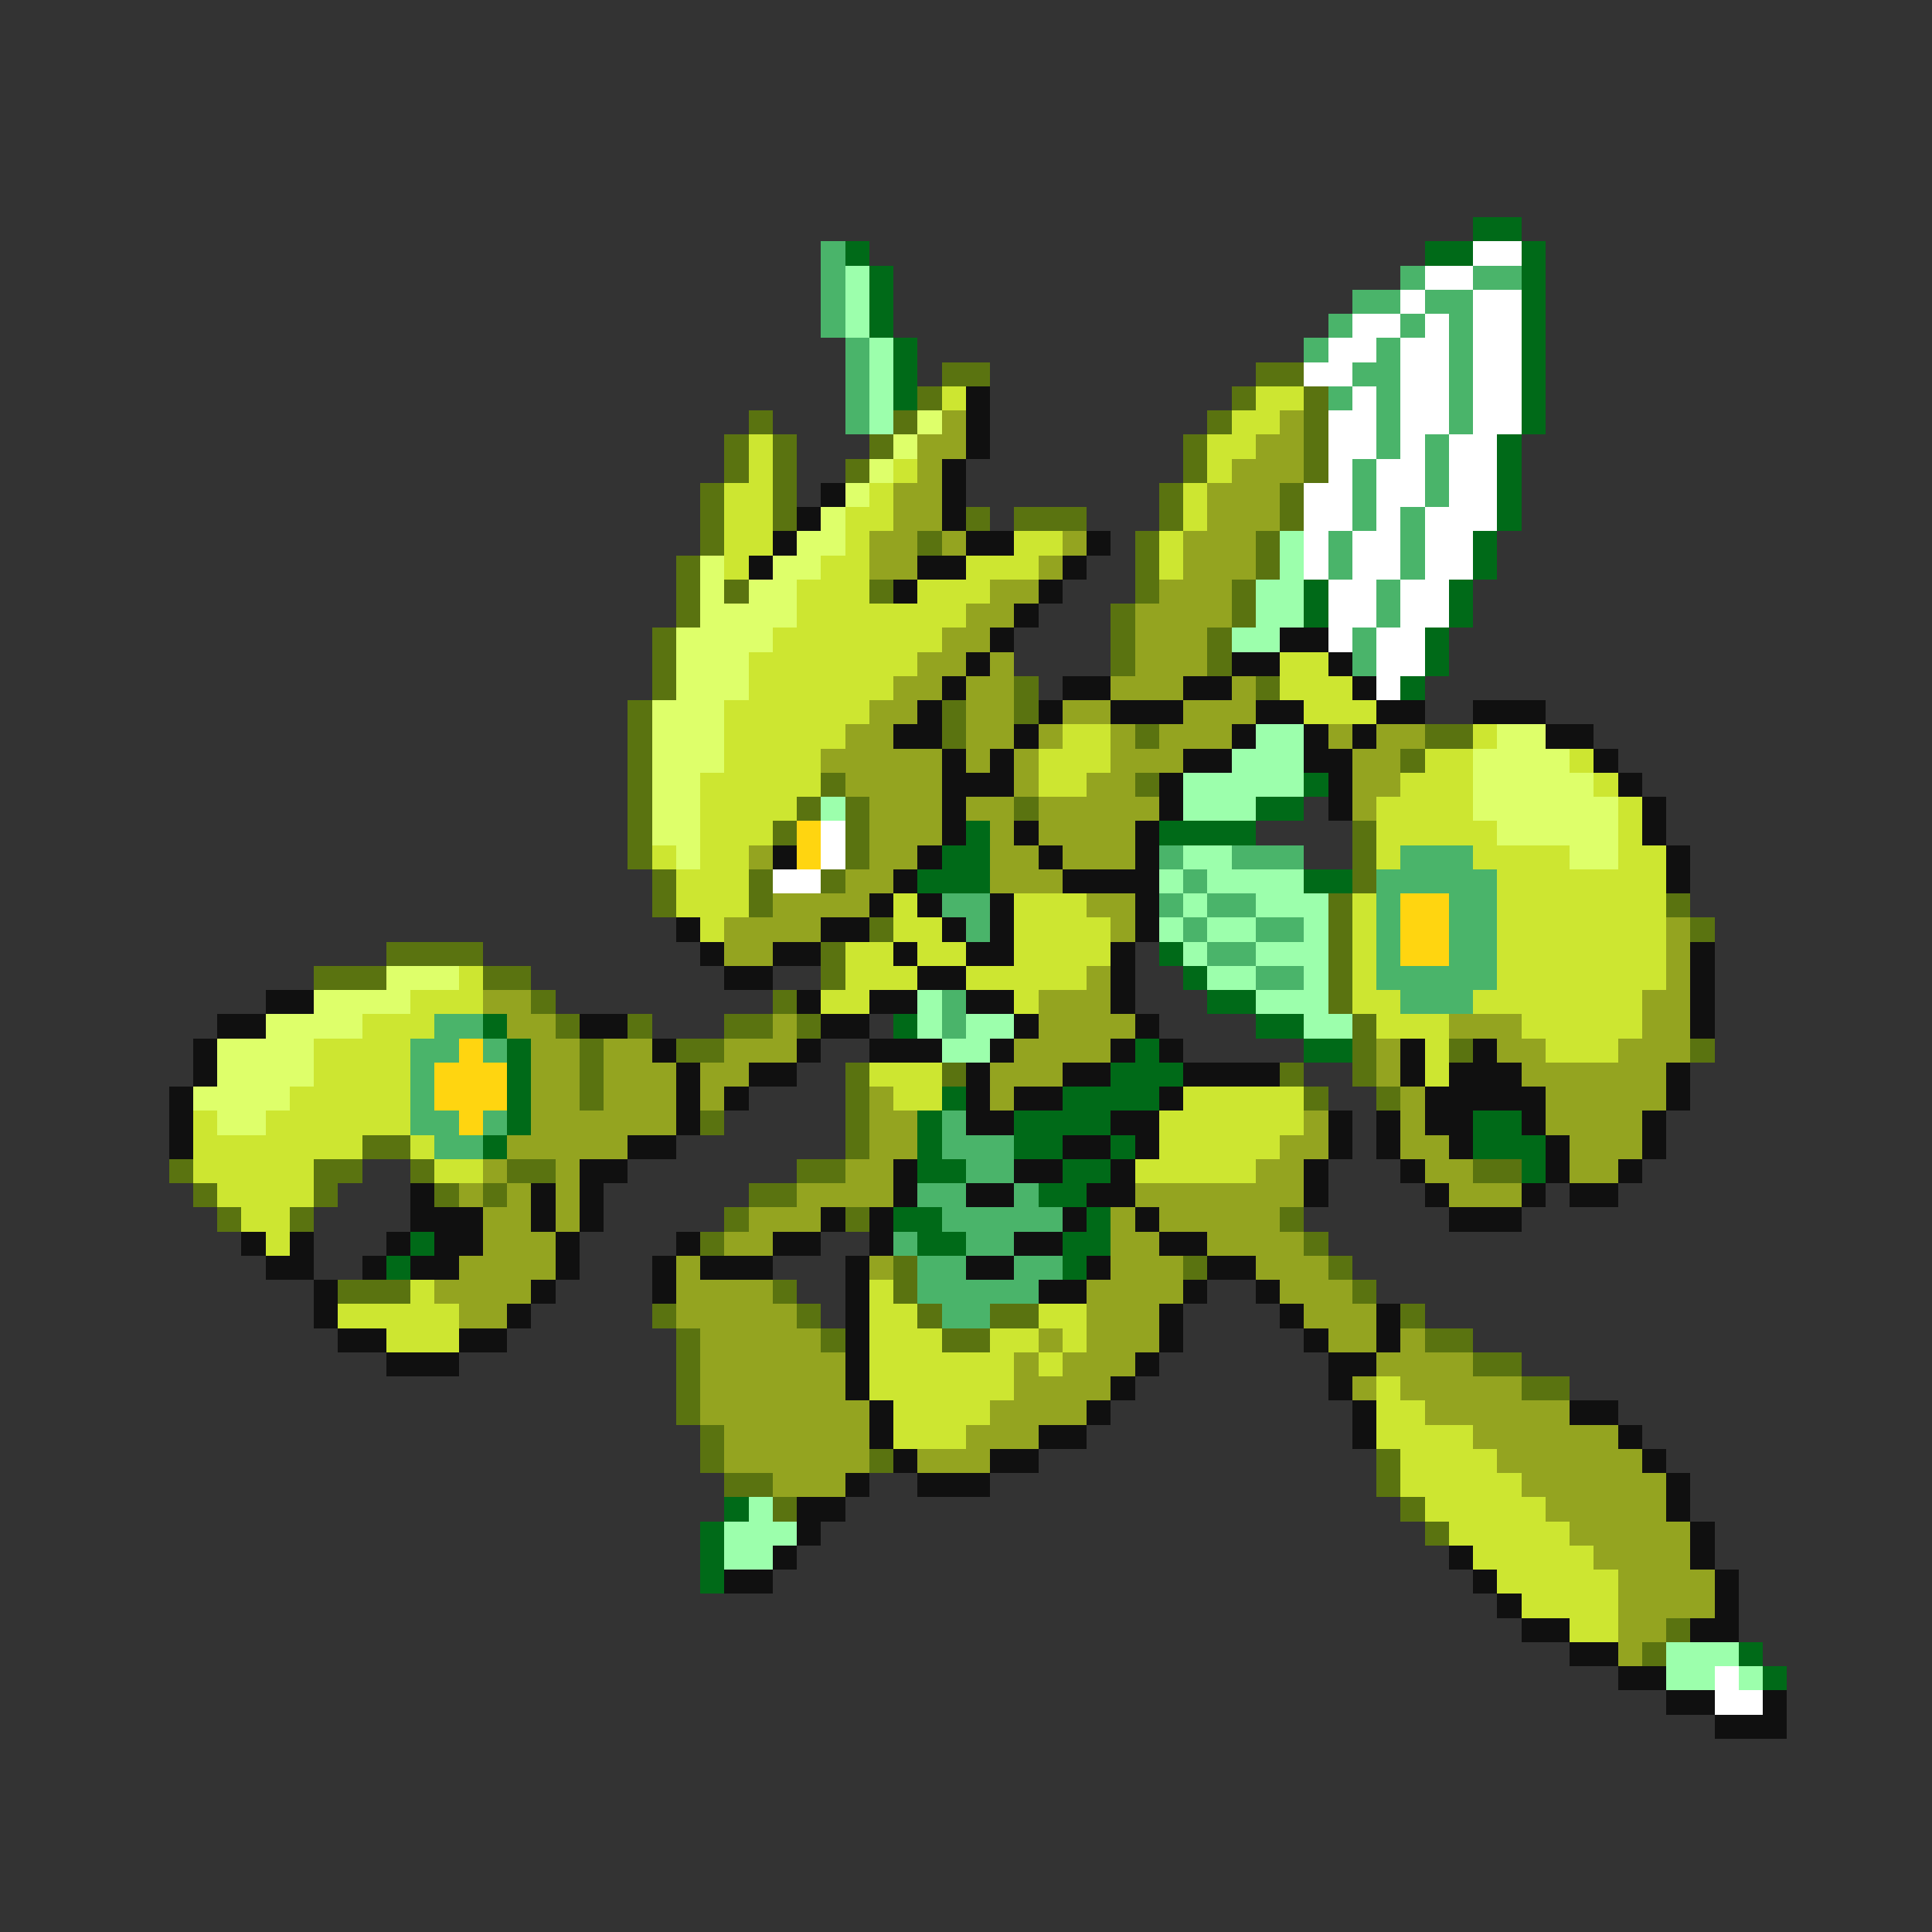 <svg xmlns="http://www.w3.org/2000/svg" viewBox="0 -0.5 80 80" shape-rendering="crispEdges">
<rect x="0" y="-0.5" width="80" height="80" fill="#333333" stroke="none"/>
<path stroke="#006a18" d="M61 9h2M35 10h1M59 10h2M63 10h1M36 11h1M63 11h1M36 12h1M63 12h1M36 13h1M63 13h1M37 14h1M63 14h1M37 15h1M63 15h1M37 16h1M63 16h1M63 17h1M62 18h1M62 19h1M62 20h1M62 21h1M61 22h1M61 23h1M54 24h1M60 24h1M54 25h1M60 25h1M59 26h1M59 27h1M58 28h1M54 32h1M52 33h2M40 34h1M48 34h4M39 35h2M38 36h3M54 36h2M48 39h1M49 40h1M50 41h2M20 42h1M37 42h1M52 42h2M21 43h1M47 43h1M54 43h2M21 44h1M46 44h3M21 45h1M39 45h1M44 45h4M21 46h1M38 46h1M42 46h4M61 46h2M20 47h1M38 47h1M42 47h2M46 47h1M61 47h3M38 48h2M44 48h2M63 48h1M43 49h2M37 50h2M45 50h1M17 51h1M38 51h2M44 51h2M16 52h1M44 52h1M30 62h1M29 63h1M29 64h1M29 65h1M72 68h1M73 69h1" />
<path stroke="#4ab46a" d="M34 10h1M34 11h1M58 11h1M61 11h2M34 12h1M56 12h2M59 12h2M34 13h1M55 13h1M58 13h1M60 13h1M35 14h1M54 14h1M57 14h1M60 14h1M35 15h1M56 15h2M60 15h1M35 16h1M55 16h1M57 16h1M60 16h1M35 17h1M57 17h1M60 17h1M57 18h1M59 18h1M56 19h1M59 19h1M56 20h1M59 20h1M56 21h1M58 21h1M55 22h1M58 22h1M55 23h1M58 23h1M57 24h1M57 25h1M56 26h1M56 27h1M48 35h1M51 35h3M58 35h3M49 36h1M57 36h5M39 37h2M48 37h1M50 37h2M57 37h1M60 37h2M40 38h1M49 38h1M52 38h2M57 38h1M60 38h2M50 39h2M57 39h1M60 39h2M52 40h2M57 40h5M39 41h1M58 41h3M18 42h2M39 42h1M17 43h2M20 43h1M17 44h1M17 45h1M17 46h2M20 46h1M39 46h1M18 47h2M39 47h3M40 48h2M38 49h2M42 49h1M39 50h5M37 51h1M40 51h2M38 52h2M42 52h2M38 53h5M39 54h2" />
<path stroke="#ffffff" d="M61 10h2M59 11h2M58 12h1M61 12h2M56 13h2M59 13h1M61 13h2M55 14h2M58 14h2M61 14h2M54 15h2M58 15h2M61 15h2M56 16h1M58 16h2M61 16h2M55 17h2M58 17h2M61 17h2M55 18h2M58 18h1M60 18h2M55 19h1M57 19h2M60 19h2M54 20h2M57 20h2M60 20h2M54 21h2M57 21h1M59 21h3M54 22h1M56 22h2M59 22h2M54 23h1M56 23h2M59 23h2M55 24h2M58 24h2M55 25h2M58 25h2M55 26h1M57 26h2M57 27h2M57 28h1M34 34h1M34 35h1M32 36h2M71 69h1M71 70h2" />
<path stroke="#9cffac" d="M35 11h1M35 12h1M35 13h1M36 14h1M36 15h1M36 16h1M36 17h1M53 22h1M53 23h1M52 24h2M52 25h2M51 26h2M52 30h2M51 31h3M49 32h5M34 33h1M49 33h3M49 35h2M48 36h1M50 36h4M49 37h1M52 37h3M48 38h1M50 38h2M54 38h1M49 39h1M52 39h3M50 40h2M54 40h1M38 41h1M52 41h3M38 42h1M40 42h2M54 42h2M39 43h2M31 62h1M30 63h3M30 64h2M69 68h3M69 69h2M72 69h1" />
<path stroke="#5a7310" d="M39 15h2M52 15h2M38 16h1M51 16h1M54 16h1M31 17h1M37 17h1M50 17h1M54 17h1M30 18h1M32 18h1M36 18h1M49 18h1M54 18h1M30 19h1M32 19h1M35 19h1M49 19h1M54 19h1M29 20h1M32 20h1M48 20h1M53 20h1M29 21h1M32 21h1M40 21h1M42 21h3M48 21h1M53 21h1M29 22h1M38 22h1M47 22h1M52 22h1M28 23h1M47 23h1M52 23h1M28 24h1M30 24h1M36 24h1M47 24h1M51 24h1M28 25h1M46 25h1M51 25h1M27 26h1M46 26h1M50 26h1M27 27h1M46 27h1M50 27h1M27 28h1M42 28h1M52 28h1M26 29h1M39 29h1M42 29h1M26 30h1M39 30h1M47 30h1M59 30h2M26 31h1M58 31h1M26 32h1M34 32h1M47 32h1M26 33h1M33 33h1M35 33h1M42 33h1M26 34h1M32 34h1M35 34h1M56 34h1M26 35h1M35 35h1M56 35h1M27 36h1M31 36h1M34 36h1M56 36h1M27 37h1M31 37h1M55 37h1M69 37h1M36 38h1M55 38h1M70 38h1M16 39h4M34 39h1M55 39h1M13 40h3M20 40h2M34 40h1M55 40h1M22 41h1M32 41h1M55 41h1M23 42h1M26 42h1M30 42h2M33 42h1M56 42h1M24 43h1M28 43h2M56 43h1M60 43h1M70 43h1M24 44h1M35 44h1M39 44h1M53 44h1M56 44h1M24 45h1M35 45h1M54 45h1M57 45h1M29 46h1M35 46h1M15 47h2M35 47h1M7 48h1M13 48h2M17 48h1M21 48h2M33 48h2M61 48h2M8 49h1M13 49h1M18 49h1M20 49h1M31 49h2M9 50h1M12 50h1M30 50h1M35 50h1M53 50h1M29 51h1M54 51h1M37 52h1M49 52h1M55 52h1M14 53h3M32 53h1M37 53h1M56 53h1M27 54h1M33 54h1M38 54h1M41 54h2M58 54h1M28 55h1M34 55h1M39 55h2M59 55h2M28 56h1M61 56h2M28 57h1M63 57h2M28 58h1M29 59h1M29 60h1M36 60h1M57 60h1M30 61h2M57 61h1M32 62h1M58 62h1M59 63h1M69 67h1M68 68h1" />
<path stroke="#cde631" d="M39 16h1M52 16h2M51 17h2M31 18h1M50 18h2M31 19h1M37 19h1M50 19h1M30 20h2M36 20h1M49 20h1M30 21h2M35 21h2M49 21h1M30 22h2M35 22h1M42 22h2M48 22h1M30 23h1M34 23h2M40 23h3M48 23h1M33 24h3M38 24h3M33 25h7M32 26h7M31 27h7M53 27h2M31 28h6M53 28h3M30 29h6M54 29h3M30 30h5M44 30h2M61 30h1M30 31h4M43 31h3M59 31h2M65 31h1M29 32h5M43 32h2M58 32h3M66 32h1M29 33h4M57 33h4M67 33h1M29 34h3M57 34h5M67 34h1M27 35h1M29 35h2M57 35h1M61 35h4M67 35h2M28 36h3M62 36h7M28 37h3M37 37h1M42 37h3M56 37h1M62 37h7M29 38h1M37 38h2M42 38h4M56 38h1M62 38h7M35 39h2M38 39h2M42 39h4M56 39h1M62 39h7M19 40h1M35 40h3M40 40h5M56 40h1M62 40h7M17 41h3M34 41h2M42 41h1M56 41h2M61 41h7M15 42h3M57 42h3M63 42h5M13 43h4M59 43h1M64 43h3M13 44h4M36 44h3M59 44h1M12 45h5M37 45h2M49 45h5M8 46h1M11 46h6M48 46h6M8 47h7M17 47h1M48 47h5M8 48h5M18 48h2M47 48h5M9 49h4M10 50h2M11 51h1M17 53h1M36 53h1M14 54h5M36 54h2M43 54h2M16 55h3M36 55h3M41 55h2M44 55h1M36 56h6M43 56h1M36 57h6M57 57h1M37 58h4M57 58h2M37 59h3M57 59h4M58 60h4M58 61h5M59 62h5M60 63h5M61 64h5M62 65h5M63 66h4M65 67h2" />
<path stroke="#101010" d="M40 16h1M40 17h1M40 18h1M39 19h1M34 20h1M39 20h1M33 21h1M39 21h1M32 22h1M40 22h2M45 22h1M31 23h1M38 23h2M44 23h1M37 24h1M43 24h1M42 25h1M41 26h1M53 26h2M40 27h1M51 27h2M55 27h1M39 28h1M44 28h2M49 28h2M56 28h1M38 29h1M43 29h1M46 29h3M52 29h2M57 29h2M61 29h3M37 30h2M42 30h1M51 30h1M54 30h1M56 30h1M64 30h2M39 31h1M41 31h1M49 31h2M54 31h2M66 31h1M39 32h3M48 32h1M55 32h1M67 32h1M39 33h1M48 33h1M55 33h1M68 33h1M39 34h1M42 34h1M47 34h1M68 34h1M32 35h1M38 35h1M43 35h1M47 35h1M69 35h1M37 36h1M44 36h4M69 36h1M36 37h1M38 37h1M41 37h1M47 37h1M28 38h1M34 38h2M39 38h1M41 38h1M47 38h1M29 39h1M32 39h2M37 39h1M40 39h2M46 39h1M70 39h1M30 40h2M38 40h2M46 40h1M70 40h1M11 41h2M33 41h1M36 41h2M40 41h2M46 41h1M70 41h1M9 42h2M24 42h2M34 42h2M42 42h1M47 42h1M70 42h1M8 43h1M27 43h1M33 43h1M36 43h3M41 43h1M46 43h1M48 43h1M58 43h1M61 43h1M8 44h1M28 44h1M31 44h2M40 44h1M44 44h2M49 44h4M58 44h1M60 44h3M69 44h1M7 45h1M28 45h1M30 45h1M40 45h1M42 45h2M48 45h1M59 45h5M69 45h1M7 46h1M28 46h1M40 46h2M46 46h2M55 46h1M57 46h1M59 46h2M63 46h1M68 46h1M7 47h1M26 47h2M44 47h2M47 47h1M55 47h1M57 47h1M60 47h1M64 47h1M68 47h1M24 48h2M37 48h1M42 48h2M46 48h1M54 48h1M58 48h1M64 48h1M67 48h1M17 49h1M22 49h1M24 49h1M37 49h1M40 49h2M45 49h2M54 49h1M59 49h1M63 49h1M65 49h2M17 50h3M22 50h1M24 50h1M34 50h1M36 50h1M44 50h1M47 50h1M60 50h3M10 51h1M12 51h1M16 51h1M18 51h2M23 51h1M28 51h1M32 51h2M36 51h1M42 51h2M48 51h2M11 52h2M15 52h1M17 52h2M23 52h1M27 52h1M29 52h3M35 52h1M40 52h2M45 52h1M50 52h2M13 53h1M22 53h1M27 53h1M35 53h1M43 53h2M49 53h1M52 53h1M13 54h1M21 54h1M35 54h1M48 54h1M53 54h1M57 54h1M14 55h2M19 55h2M35 55h1M48 55h1M54 55h1M57 55h1M16 56h3M35 56h1M47 56h1M55 56h2M35 57h1M46 57h1M55 57h1M36 58h1M45 58h1M56 58h1M65 58h2M36 59h1M43 59h2M56 59h1M67 59h1M37 60h1M41 60h2M68 60h1M35 61h1M38 61h3M69 61h1M33 62h2M69 62h1M33 63h1M70 63h1M32 64h1M60 64h1M70 64h1M30 65h2M61 65h1M71 65h1M62 66h1M71 66h1M63 67h2M70 67h2M65 68h2M67 69h2M69 70h2M73 70h1M71 71h3" />
<path stroke="#deff6a" d="M38 17h1M37 18h1M36 19h1M35 20h1M34 21h1M33 22h2M29 23h1M32 23h2M29 24h1M31 24h2M29 25h4M28 26h4M28 27h3M28 28h3M27 29h3M27 30h3M62 30h2M27 31h3M61 31h4M27 32h2M61 32h5M27 33h2M61 33h6M27 34h2M62 34h5M28 35h1M65 35h2M16 40h3M13 41h4M11 42h4M9 43h4M9 44h4M8 45h4M9 46h2" />
<path stroke="#94a420" d="M39 17h1M53 17h1M38 18h2M52 18h2M38 19h1M51 19h3M37 20h2M50 20h3M37 21h2M50 21h3M36 22h2M39 22h1M44 22h1M49 22h3M36 23h2M43 23h1M49 23h3M41 24h2M48 24h3M40 25h2M47 25h4M39 26h2M47 26h3M38 27h2M41 27h1M47 27h3M37 28h2M40 28h2M46 28h3M51 28h1M36 29h2M40 29h2M44 29h2M49 29h3M35 30h2M40 30h2M43 30h1M46 30h1M48 30h3M55 30h1M57 30h2M34 31h5M40 31h1M42 31h1M46 31h3M56 31h2M35 32h4M42 32h1M45 32h2M56 32h2M36 33h3M40 33h2M43 33h5M56 33h1M36 34h3M41 34h1M43 34h4M31 35h1M36 35h2M41 35h2M44 35h3M35 36h2M41 36h3M32 37h4M45 37h2M30 38h4M46 38h1M69 38h1M30 39h2M69 39h1M45 40h1M69 40h1M20 41h2M43 41h3M68 41h2M21 42h2M32 42h1M43 42h4M60 42h3M68 42h2M22 43h2M25 43h2M30 43h3M42 43h4M57 43h1M62 43h2M67 43h3M22 44h2M25 44h3M29 44h2M41 44h3M57 44h1M63 44h6M22 45h2M25 45h3M29 45h1M36 45h1M41 45h1M58 45h1M64 45h5M22 46h6M36 46h2M54 46h1M58 46h1M64 46h4M21 47h5M36 47h2M53 47h2M58 47h2M65 47h3M20 48h1M23 48h1M35 48h2M52 48h2M59 48h2M65 48h2M19 49h1M21 49h1M23 49h1M33 49h4M47 49h7M60 49h3M20 50h2M23 50h1M31 50h3M46 50h1M48 50h5M20 51h3M30 51h2M46 51h2M50 51h4M19 52h4M28 52h1M36 52h1M46 52h3M52 52h3M18 53h4M28 53h4M45 53h4M53 53h3M19 54h2M28 54h5M45 54h3M54 54h3M29 55h5M43 55h1M45 55h3M55 55h2M58 55h1M29 56h6M42 56h1M44 56h3M57 56h4M29 57h6M42 57h4M56 57h1M58 57h5M29 58h7M41 58h4M59 58h6M30 59h6M40 59h3M61 59h6M30 60h6M38 60h3M62 60h6M32 61h3M63 61h6M64 62h5M65 63h5M66 64h4M67 65h4M67 66h4M67 67h2M67 68h1" />
<path stroke="#ffd510" d="M33 34h1M33 35h1M58 37h2M58 38h2M58 39h2M19 43h1M18 44h3M18 45h3M19 46h1" />
</svg>